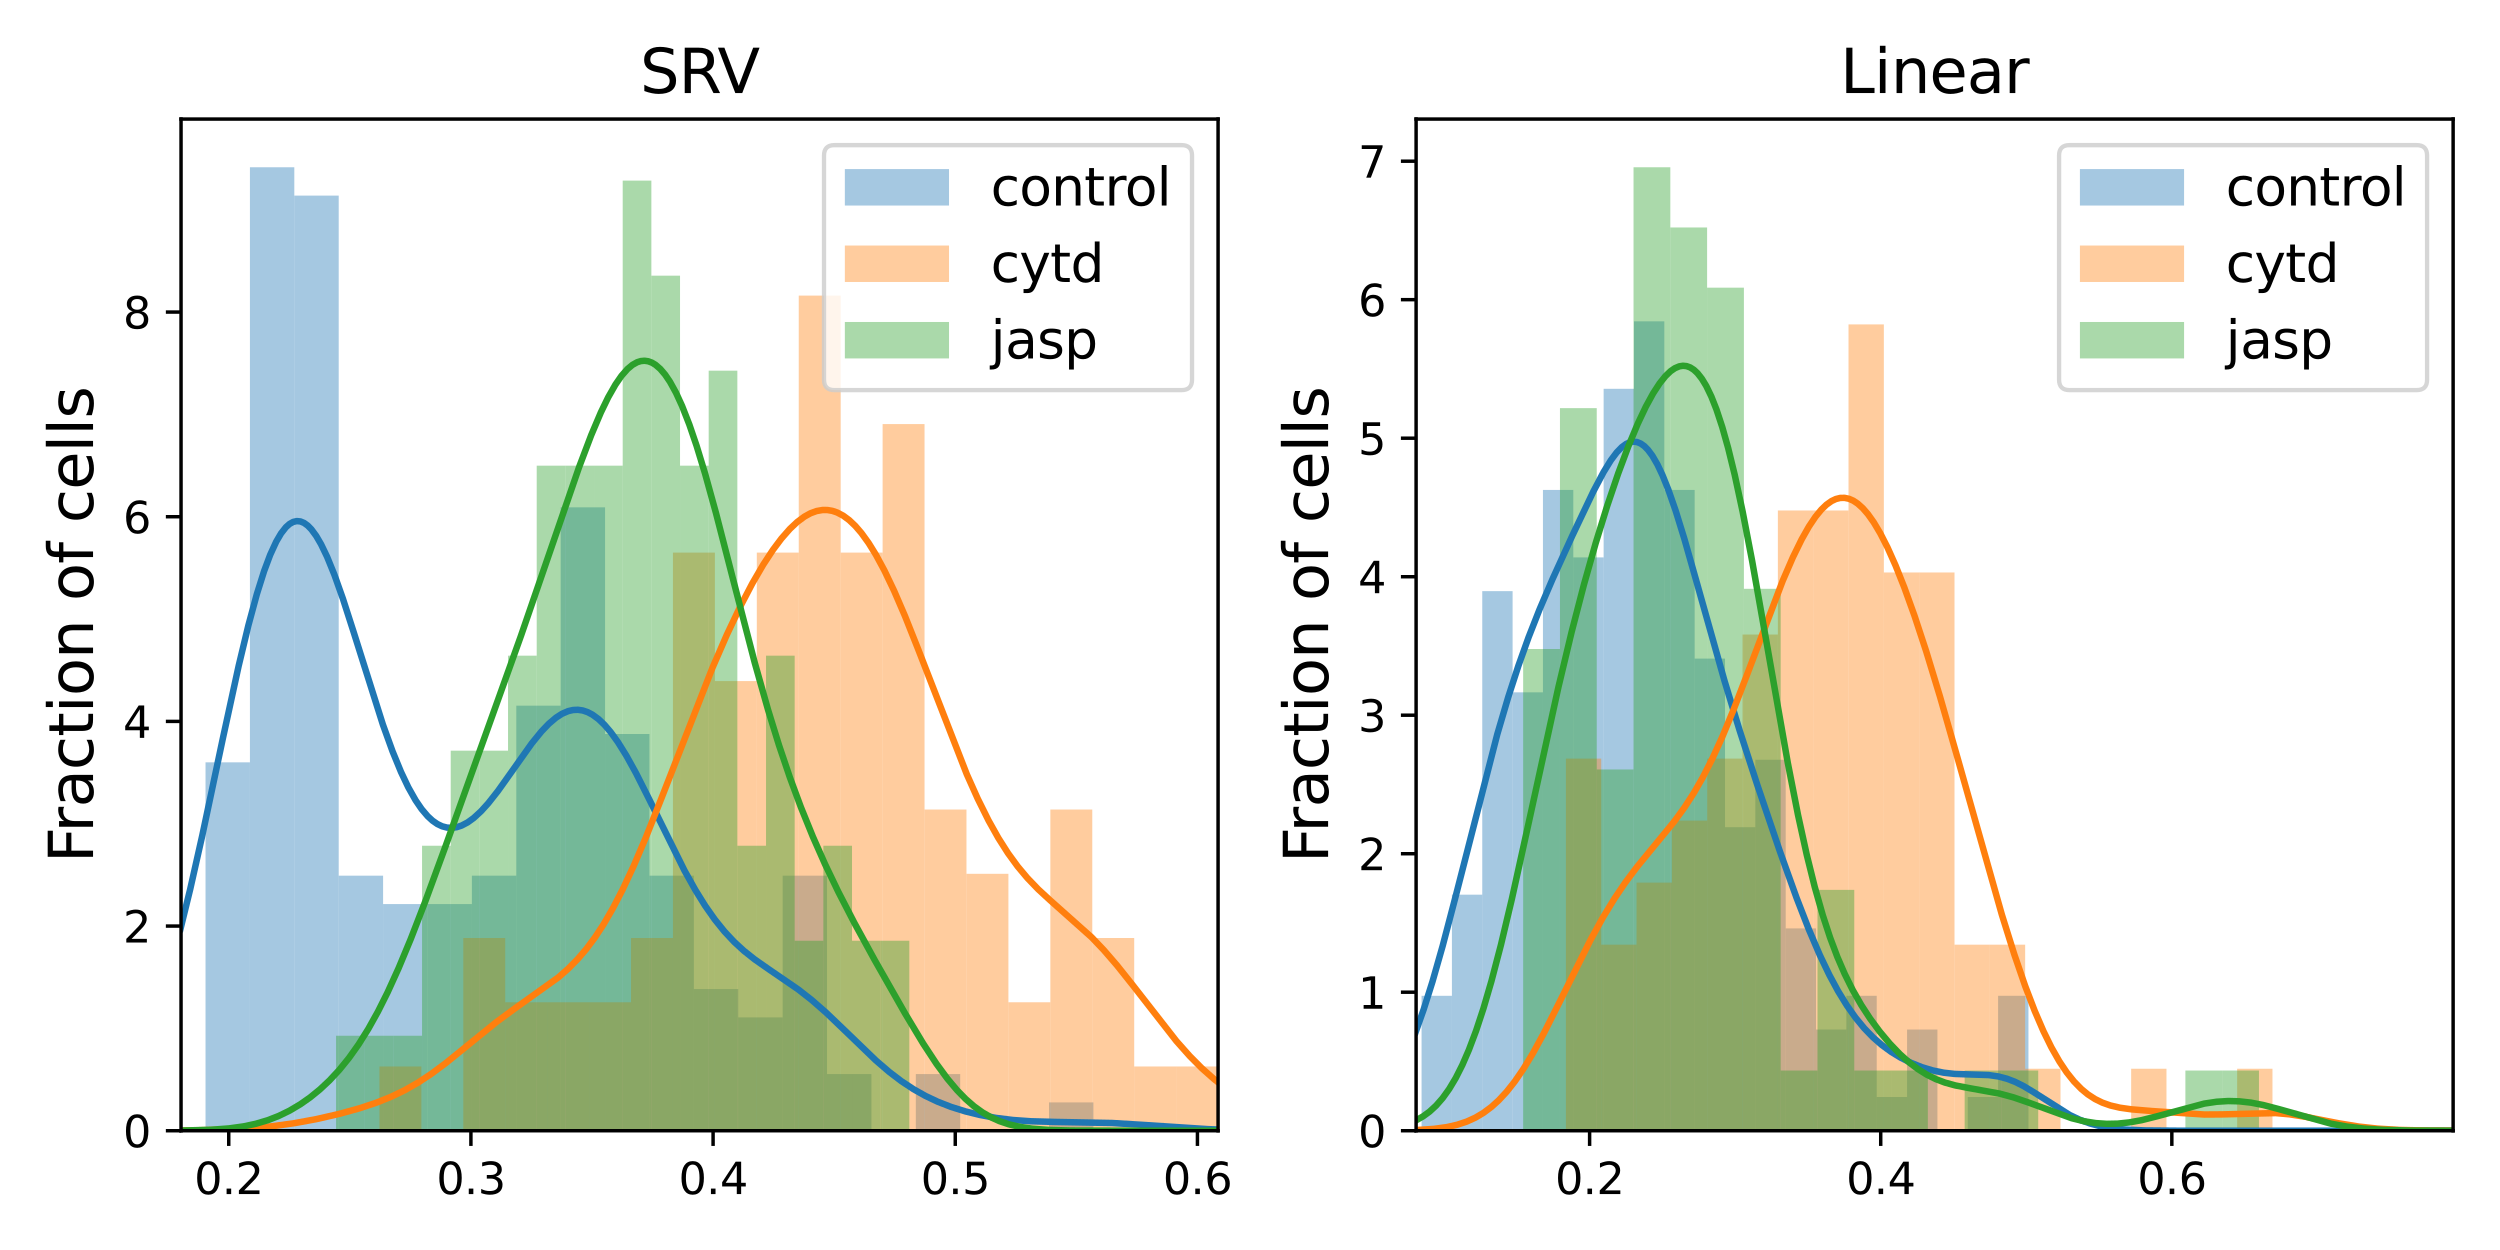 <?xml version="1.0" encoding="utf-8" standalone="no"?>
<!DOCTYPE svg PUBLIC "-//W3C//DTD SVG 1.1//EN"
  "http://www.w3.org/Graphics/SVG/1.1/DTD/svg11.dtd">
<svg xmlns:xlink="http://www.w3.org/1999/xlink" width="576pt" height="288pt" viewBox="0 0 576 288" xmlns="http://www.w3.org/2000/svg" version="1.1">
 <defs>
  <style type="text/css">*{stroke-linejoin: round; stroke-linecap: butt}</style>
 </defs>
 <g id="figure_1">
  <g id="patch_1">
   <path d="M 0 288 
L 576 288 
L 576 0 
L 0 0 
z
" style="fill: #ffffff"/>
  </g>
  <g id="axes_1">
   <g id="patch_2">
    <path d="M 41.712 260.522 
L 280.643 260.522 
L 280.643 27.438 
L 41.712 27.438 
z
" style="fill: #ffffff"/>
   </g>
   <g id="patch_3">
    <path d="M 47.352 260.522 
L 57.581 260.522 
L 57.581 175.645 
L 47.352 175.645 
z
" clip-path="url(#pd67f84f92e)" style="fill: #1f77b4; opacity: 0.4"/>
   </g>
   <g id="patch_4">
    <path d="M 57.581 260.522 
L 67.809 260.522 
L 67.809 38.537 
L 57.581 38.537 
z
" clip-path="url(#pd67f84f92e)" style="fill: #1f77b4; opacity: 0.4"/>
   </g>
   <g id="patch_5">
    <path d="M 67.809 260.522 
L 78.037 260.522 
L 78.037 45.066 
L 67.809 45.066 
z
" clip-path="url(#pd67f84f92e)" style="fill: #1f77b4; opacity: 0.4"/>
   </g>
   <g id="patch_6">
    <path d="M 78.037 260.522 
L 88.266 260.522 
L 88.266 201.761 
L 78.037 201.761 
z
" clip-path="url(#pd67f84f92e)" style="fill: #1f77b4; opacity: 0.4"/>
   </g>
   <g id="patch_7">
    <path d="M 88.266 260.522 
L 98.494 260.522 
L 98.494 208.29 
L 88.266 208.29 
z
" clip-path="url(#pd67f84f92e)" style="fill: #1f77b4; opacity: 0.4"/>
   </g>
   <g id="patch_8">
    <path d="M 98.494 260.522 
L 108.722 260.522 
L 108.722 208.29 
L 98.494 208.29 
z
" clip-path="url(#pd67f84f92e)" style="fill: #1f77b4; opacity: 0.4"/>
   </g>
   <g id="patch_9">
    <path d="M 108.722 260.522 
L 118.951 260.522 
L 118.951 201.761 
L 108.722 201.761 
z
" clip-path="url(#pd67f84f92e)" style="fill: #1f77b4; opacity: 0.4"/>
   </g>
   <g id="patch_10">
    <path d="M 118.951 260.522 
L 129.179 260.522 
L 129.179 162.587 
L 118.951 162.587 
z
" clip-path="url(#pd67f84f92e)" style="fill: #1f77b4; opacity: 0.4"/>
   </g>
   <g id="patch_11">
    <path d="M 129.179 260.522 
L 139.408 260.522 
L 139.408 116.885 
L 129.179 116.885 
z
" clip-path="url(#pd67f84f92e)" style="fill: #1f77b4; opacity: 0.4"/>
   </g>
   <g id="patch_12">
    <path d="M 139.408 260.522 
L 149.636 260.522 
L 149.636 169.116 
L 139.408 169.116 
z
" clip-path="url(#pd67f84f92e)" style="fill: #1f77b4; opacity: 0.4"/>
   </g>
   <g id="patch_13">
    <path d="M 149.636 260.522 
L 159.864 260.522 
L 159.864 201.761 
L 149.636 201.761 
z
" clip-path="url(#pd67f84f92e)" style="fill: #1f77b4; opacity: 0.4"/>
   </g>
   <g id="patch_14">
    <path d="M 159.864 260.522 
L 170.093 260.522 
L 170.093 227.877 
L 159.864 227.877 
z
" clip-path="url(#pd67f84f92e)" style="fill: #1f77b4; opacity: 0.4"/>
   </g>
   <g id="patch_15">
    <path d="M 170.093 260.522 
L 180.321 260.522 
L 180.321 234.406 
L 170.093 234.406 
z
" clip-path="url(#pd67f84f92e)" style="fill: #1f77b4; opacity: 0.4"/>
   </g>
   <g id="patch_16">
    <path d="M 180.321 260.522 
L 190.549 260.522 
L 190.549 201.761 
L 180.321 201.761 
z
" clip-path="url(#pd67f84f92e)" style="fill: #1f77b4; opacity: 0.4"/>
   </g>
   <g id="patch_17">
    <path d="M 190.549 260.522 
L 200.778 260.522 
L 200.778 247.464 
L 190.549 247.464 
z
" clip-path="url(#pd67f84f92e)" style="fill: #1f77b4; opacity: 0.4"/>
   </g>
   <g id="patch_18">
    <path d="M 200.778 260.522 
L 211.006 260.522 
L 211.006 260.522 
L 200.778 260.522 
z
" clip-path="url(#pd67f84f92e)" style="fill: #1f77b4; opacity: 0.4"/>
   </g>
   <g id="patch_19">
    <path d="M 211.006 260.522 
L 221.234 260.522 
L 221.234 247.464 
L 211.006 247.464 
z
" clip-path="url(#pd67f84f92e)" style="fill: #1f77b4; opacity: 0.4"/>
   </g>
   <g id="patch_20">
    <path d="M 221.234 260.522 
L 231.463 260.522 
L 231.463 260.522 
L 221.234 260.522 
z
" clip-path="url(#pd67f84f92e)" style="fill: #1f77b4; opacity: 0.4"/>
   </g>
   <g id="patch_21">
    <path d="M 231.463 260.522 
L 241.691 260.522 
L 241.691 260.522 
L 231.463 260.522 
z
" clip-path="url(#pd67f84f92e)" style="fill: #1f77b4; opacity: 0.4"/>
   </g>
   <g id="patch_22">
    <path d="M 241.691 260.522 
L 251.919 260.522 
L 251.919 253.993 
L 241.691 253.993 
z
" clip-path="url(#pd67f84f92e)" style="fill: #1f77b4; opacity: 0.4"/>
   </g>
   <g id="patch_23">
    <path d="M 87.418 260.522 
L 97.079 260.522 
L 97.079 245.721 
L 87.418 245.721 
z
" clip-path="url(#pd67f84f92e)" style="fill: #ff7f0e; opacity: 0.4"/>
   </g>
   <g id="patch_24">
    <path d="M 97.079 260.522 
L 106.74 260.522 
L 106.74 260.522 
L 97.079 260.522 
z
" clip-path="url(#pd67f84f92e)" style="fill: #ff7f0e; opacity: 0.4"/>
   </g>
   <g id="patch_25">
    <path d="M 106.74 260.522 
L 116.402 260.522 
L 116.402 216.119 
L 106.74 216.119 
z
" clip-path="url(#pd67f84f92e)" style="fill: #ff7f0e; opacity: 0.4"/>
   </g>
   <g id="patch_26">
    <path d="M 116.402 260.522 
L 126.063 260.522 
L 126.063 230.92 
L 116.402 230.92 
z
" clip-path="url(#pd67f84f92e)" style="fill: #ff7f0e; opacity: 0.4"/>
   </g>
   <g id="patch_27">
    <path d="M 126.063 260.522 
L 135.724 260.522 
L 135.724 230.92 
L 126.063 230.92 
z
" clip-path="url(#pd67f84f92e)" style="fill: #ff7f0e; opacity: 0.4"/>
   </g>
   <g id="patch_28">
    <path d="M 135.724 260.522 
L 145.385 260.522 
L 145.385 230.92 
L 135.724 230.92 
z
" clip-path="url(#pd67f84f92e)" style="fill: #ff7f0e; opacity: 0.4"/>
   </g>
   <g id="patch_29">
    <path d="M 145.385 260.522 
L 155.047 260.522 
L 155.047 216.119 
L 145.385 216.119 
z
" clip-path="url(#pd67f84f92e)" style="fill: #ff7f0e; opacity: 0.4"/>
   </g>
   <g id="patch_30">
    <path d="M 155.047 260.522 
L 164.708 260.522 
L 164.708 127.312 
L 155.047 127.312 
z
" clip-path="url(#pd67f84f92e)" style="fill: #ff7f0e; opacity: 0.4"/>
   </g>
   <g id="patch_31">
    <path d="M 164.708 260.522 
L 174.369 260.522 
L 174.369 156.914 
L 164.708 156.914 
z
" clip-path="url(#pd67f84f92e)" style="fill: #ff7f0e; opacity: 0.4"/>
   </g>
   <g id="patch_32">
    <path d="M 174.369 260.522 
L 184.03 260.522 
L 184.03 127.312 
L 174.369 127.312 
z
" clip-path="url(#pd67f84f92e)" style="fill: #ff7f0e; opacity: 0.4"/>
   </g>
   <g id="patch_33">
    <path d="M 184.03 260.522 
L 193.692 260.522 
L 193.692 68.107 
L 184.03 68.107 
z
" clip-path="url(#pd67f84f92e)" style="fill: #ff7f0e; opacity: 0.4"/>
   </g>
   <g id="patch_34">
    <path d="M 193.692 260.522 
L 203.353 260.522 
L 203.353 127.312 
L 193.692 127.312 
z
" clip-path="url(#pd67f84f92e)" style="fill: #ff7f0e; opacity: 0.4"/>
   </g>
   <g id="patch_35">
    <path d="M 203.353 260.522 
L 213.014 260.522 
L 213.014 97.71 
L 203.353 97.71 
z
" clip-path="url(#pd67f84f92e)" style="fill: #ff7f0e; opacity: 0.4"/>
   </g>
   <g id="patch_36">
    <path d="M 213.014 260.522 
L 222.675 260.522 
L 222.675 186.516 
L 213.014 186.516 
z
" clip-path="url(#pd67f84f92e)" style="fill: #ff7f0e; opacity: 0.4"/>
   </g>
   <g id="patch_37">
    <path d="M 222.675 260.522 
L 232.337 260.522 
L 232.337 201.317 
L 222.675 201.317 
z
" clip-path="url(#pd67f84f92e)" style="fill: #ff7f0e; opacity: 0.4"/>
   </g>
   <g id="patch_38">
    <path d="M 232.337 260.522 
L 241.998 260.522 
L 241.998 230.92 
L 232.337 230.92 
z
" clip-path="url(#pd67f84f92e)" style="fill: #ff7f0e; opacity: 0.4"/>
   </g>
   <g id="patch_39">
    <path d="M 241.998 260.522 
L 251.659 260.522 
L 251.659 186.516 
L 241.998 186.516 
z
" clip-path="url(#pd67f84f92e)" style="fill: #ff7f0e; opacity: 0.4"/>
   </g>
   <g id="patch_40">
    <path d="M 251.659 260.522 
L 261.32 260.522 
L 261.32 216.119 
L 251.659 216.119 
z
" clip-path="url(#pd67f84f92e)" style="fill: #ff7f0e; opacity: 0.4"/>
   </g>
   <g id="patch_41">
    <path d="M 261.32 260.522 
L 270.982 260.522 
L 270.982 245.721 
L 261.32 245.721 
z
" clip-path="url(#pd67f84f92e)" style="fill: #ff7f0e; opacity: 0.4"/>
   </g>
   <g id="patch_42">
    <path d="M 270.982 260.522 
L 280.643 260.522 
L 280.643 245.721 
L 270.982 245.721 
z
" clip-path="url(#pd67f84f92e)" style="fill: #ff7f0e; opacity: 0.4"/>
   </g>
   <g id="patch_43">
    <path d="M 77.427 260.522 
L 84.032 260.522 
L 84.032 238.631 
L 77.427 238.631 
z
" clip-path="url(#pd67f84f92e)" style="fill: #2ca02c; opacity: 0.4"/>
   </g>
   <g id="patch_44">
    <path d="M 84.032 260.522 
L 90.636 260.522 
L 90.636 238.631 
L 84.032 238.631 
z
" clip-path="url(#pd67f84f92e)" style="fill: #2ca02c; opacity: 0.4"/>
   </g>
   <g id="patch_45">
    <path d="M 90.636 260.522 
L 97.24 260.522 
L 97.24 238.631 
L 90.636 238.631 
z
" clip-path="url(#pd67f84f92e)" style="fill: #2ca02c; opacity: 0.4"/>
   </g>
   <g id="patch_46">
    <path d="M 97.24 260.522 
L 103.844 260.522 
L 103.844 194.851 
L 97.24 194.851 
z
" clip-path="url(#pd67f84f92e)" style="fill: #2ca02c; opacity: 0.4"/>
   </g>
   <g id="patch_47">
    <path d="M 103.844 260.522 
L 110.448 260.522 
L 110.448 172.96 
L 103.844 172.96 
z
" clip-path="url(#pd67f84f92e)" style="fill: #2ca02c; opacity: 0.4"/>
   </g>
   <g id="patch_48">
    <path d="M 110.448 260.522 
L 117.053 260.522 
L 117.053 172.96 
L 110.448 172.96 
z
" clip-path="url(#pd67f84f92e)" style="fill: #2ca02c; opacity: 0.4"/>
   </g>
   <g id="patch_49">
    <path d="M 117.053 260.522 
L 123.657 260.522 
L 123.657 151.07 
L 117.053 151.07 
z
" clip-path="url(#pd67f84f92e)" style="fill: #2ca02c; opacity: 0.4"/>
   </g>
   <g id="patch_50">
    <path d="M 123.657 260.522 
L 130.261 260.522 
L 130.261 107.289 
L 123.657 107.289 
z
" clip-path="url(#pd67f84f92e)" style="fill: #2ca02c; opacity: 0.4"/>
   </g>
   <g id="patch_51">
    <path d="M 130.261 260.522 
L 136.865 260.522 
L 136.865 107.289 
L 130.261 107.289 
z
" clip-path="url(#pd67f84f92e)" style="fill: #2ca02c; opacity: 0.4"/>
   </g>
   <g id="patch_52">
    <path d="M 136.865 260.522 
L 143.469 260.522 
L 143.469 107.289 
L 136.865 107.289 
z
" clip-path="url(#pd67f84f92e)" style="fill: #2ca02c; opacity: 0.4"/>
   </g>
   <g id="patch_53">
    <path d="M 143.469 260.522 
L 150.074 260.522 
L 150.074 41.618 
L 143.469 41.618 
z
" clip-path="url(#pd67f84f92e)" style="fill: #2ca02c; opacity: 0.4"/>
   </g>
   <g id="patch_54">
    <path d="M 150.074 260.522 
L 156.678 260.522 
L 156.678 63.508 
L 150.074 63.508 
z
" clip-path="url(#pd67f84f92e)" style="fill: #2ca02c; opacity: 0.4"/>
   </g>
   <g id="patch_55">
    <path d="M 156.678 260.522 
L 163.282 260.522 
L 163.282 107.289 
L 156.678 107.289 
z
" clip-path="url(#pd67f84f92e)" style="fill: #2ca02c; opacity: 0.4"/>
   </g>
   <g id="patch_56">
    <path d="M 163.282 260.522 
L 169.886 260.522 
L 169.886 85.398 
L 163.282 85.398 
z
" clip-path="url(#pd67f84f92e)" style="fill: #2ca02c; opacity: 0.4"/>
   </g>
   <g id="patch_57">
    <path d="M 169.886 260.522 
L 176.49 260.522 
L 176.49 194.851 
L 169.886 194.851 
z
" clip-path="url(#pd67f84f92e)" style="fill: #2ca02c; opacity: 0.4"/>
   </g>
   <g id="patch_58">
    <path d="M 176.49 260.522 
L 183.094 260.522 
L 183.094 151.07 
L 176.49 151.07 
z
" clip-path="url(#pd67f84f92e)" style="fill: #2ca02c; opacity: 0.4"/>
   </g>
   <g id="patch_59">
    <path d="M 183.094 260.522 
L 189.699 260.522 
L 189.699 216.741 
L 183.094 216.741 
z
" clip-path="url(#pd67f84f92e)" style="fill: #2ca02c; opacity: 0.4"/>
   </g>
   <g id="patch_60">
    <path d="M 189.699 260.522 
L 196.303 260.522 
L 196.303 194.851 
L 189.699 194.851 
z
" clip-path="url(#pd67f84f92e)" style="fill: #2ca02c; opacity: 0.4"/>
   </g>
   <g id="patch_61">
    <path d="M 196.303 260.522 
L 202.907 260.522 
L 202.907 216.741 
L 196.303 216.741 
z
" clip-path="url(#pd67f84f92e)" style="fill: #2ca02c; opacity: 0.4"/>
   </g>
   <g id="patch_62">
    <path d="M 202.907 260.522 
L 209.511 260.522 
L 209.511 216.741 
L 202.907 216.741 
z
" clip-path="url(#pd67f84f92e)" style="fill: #2ca02c; opacity: 0.4"/>
   </g>
   <g id="matplotlib.axis_1">
    <g id="xtick_1">
     <g id="line2d_1">
      <defs>
       <path id="m93062132ee" d="M 0 0 
L 0 3.5 
" style="stroke: #000000; stroke-width: 0.8"/>
      </defs>
      <g>
       <use xlink:href="#m93062132ee" x="52.702" y="260.522" style="stroke: #000000; stroke-width: 0.8"/>
      </g>
     </g>
     <g id="text_1">
      <!-- 0.2 -->
      <g transform="translate(44.75 275.12) scale(0.1 -0.1)">
       <defs>
        <path id="DejaVuSans-30" d="M 2034 4250 
Q 1547 4250 1301 3770 
Q 1056 3291 1056 2328 
Q 1056 1369 1301 889 
Q 1547 409 2034 409 
Q 2525 409 2770 889 
Q 3016 1369 3016 2328 
Q 3016 3291 2770 3770 
Q 2525 4250 2034 4250 
z
M 2034 4750 
Q 2819 4750 3233 4129 
Q 3647 3509 3647 2328 
Q 3647 1150 3233 529 
Q 2819 -91 2034 -91 
Q 1250 -91 836 529 
Q 422 1150 422 2328 
Q 422 3509 836 4129 
Q 1250 4750 2034 4750 
z
" transform="scale(0.016)"/>
        <path id="DejaVuSans-2e" d="M 684 794 
L 1344 794 
L 1344 0 
L 684 0 
L 684 794 
z
" transform="scale(0.016)"/>
        <path id="DejaVuSans-32" d="M 1228 531 
L 3431 531 
L 3431 0 
L 469 0 
L 469 531 
Q 828 903 1448 1529 
Q 2069 2156 2228 2338 
Q 2531 2678 2651 2914 
Q 2772 3150 2772 3378 
Q 2772 3750 2511 3984 
Q 2250 4219 1831 4219 
Q 1534 4219 1204 4116 
Q 875 4013 500 3803 
L 500 4441 
Q 881 4594 1212 4672 
Q 1544 4750 1819 4750 
Q 2544 4750 2975 4387 
Q 3406 4025 3406 3419 
Q 3406 3131 3298 2873 
Q 3191 2616 2906 2266 
Q 2828 2175 2409 1742 
Q 1991 1309 1228 531 
z
" transform="scale(0.016)"/>
       </defs>
       <use xlink:href="#DejaVuSans-30"/>
       <use xlink:href="#DejaVuSans-2e" x="63.623"/>
       <use xlink:href="#DejaVuSans-32" x="95.41"/>
      </g>
     </g>
    </g>
    <g id="xtick_2">
     <g id="line2d_2">
      <g>
       <use xlink:href="#m93062132ee" x="108.499" y="260.522" style="stroke: #000000; stroke-width: 0.8"/>
      </g>
     </g>
     <g id="text_2">
      <!-- 0.3 -->
      <g transform="translate(100.547 275.12) scale(0.1 -0.1)">
       <defs>
        <path id="DejaVuSans-33" d="M 2597 2516 
Q 3050 2419 3304 2112 
Q 3559 1806 3559 1356 
Q 3559 666 3084 287 
Q 2609 -91 1734 -91 
Q 1441 -91 1130 -33 
Q 819 25 488 141 
L 488 750 
Q 750 597 1062 519 
Q 1375 441 1716 441 
Q 2309 441 2620 675 
Q 2931 909 2931 1356 
Q 2931 1769 2642 2001 
Q 2353 2234 1838 2234 
L 1294 2234 
L 1294 2753 
L 1863 2753 
Q 2328 2753 2575 2939 
Q 2822 3125 2822 3475 
Q 2822 3834 2567 4026 
Q 2313 4219 1838 4219 
Q 1578 4219 1281 4162 
Q 984 4106 628 3988 
L 628 4550 
Q 988 4650 1302 4700 
Q 1616 4750 1894 4750 
Q 2613 4750 3031 4423 
Q 3450 4097 3450 3541 
Q 3450 3153 3228 2886 
Q 3006 2619 2597 2516 
z
" transform="scale(0.016)"/>
       </defs>
       <use xlink:href="#DejaVuSans-30"/>
       <use xlink:href="#DejaVuSans-2e" x="63.623"/>
       <use xlink:href="#DejaVuSans-33" x="95.41"/>
      </g>
     </g>
    </g>
    <g id="xtick_3">
     <g id="line2d_3">
      <g>
       <use xlink:href="#m93062132ee" x="164.295" y="260.522" style="stroke: #000000; stroke-width: 0.8"/>
      </g>
     </g>
     <g id="text_3">
      <!-- 0.4 -->
      <g transform="translate(156.344 275.12) scale(0.1 -0.1)">
       <defs>
        <path id="DejaVuSans-34" d="M 2419 4116 
L 825 1625 
L 2419 1625 
L 2419 4116 
z
M 2253 4666 
L 3047 4666 
L 3047 1625 
L 3713 1625 
L 3713 1100 
L 3047 1100 
L 3047 0 
L 2419 0 
L 2419 1100 
L 313 1100 
L 313 1709 
L 2253 4666 
z
" transform="scale(0.016)"/>
       </defs>
       <use xlink:href="#DejaVuSans-30"/>
       <use xlink:href="#DejaVuSans-2e" x="63.623"/>
       <use xlink:href="#DejaVuSans-34" x="95.41"/>
      </g>
     </g>
    </g>
    <g id="xtick_4">
     <g id="line2d_4">
      <g>
       <use xlink:href="#m93062132ee" x="220.092" y="260.522" style="stroke: #000000; stroke-width: 0.8"/>
      </g>
     </g>
     <g id="text_4">
      <!-- 0.5 -->
      <g transform="translate(212.141 275.12) scale(0.1 -0.1)">
       <defs>
        <path id="DejaVuSans-35" d="M 691 4666 
L 3169 4666 
L 3169 4134 
L 1269 4134 
L 1269 2991 
Q 1406 3038 1543 3061 
Q 1681 3084 1819 3084 
Q 2600 3084 3056 2656 
Q 3513 2228 3513 1497 
Q 3513 744 3044 326 
Q 2575 -91 1722 -91 
Q 1428 -91 1123 -41 
Q 819 9 494 109 
L 494 744 
Q 775 591 1075 516 
Q 1375 441 1709 441 
Q 2250 441 2565 725 
Q 2881 1009 2881 1497 
Q 2881 1984 2565 2268 
Q 2250 2553 1709 2553 
Q 1456 2553 1204 2497 
Q 953 2441 691 2322 
L 691 4666 
z
" transform="scale(0.016)"/>
       </defs>
       <use xlink:href="#DejaVuSans-30"/>
       <use xlink:href="#DejaVuSans-2e" x="63.623"/>
       <use xlink:href="#DejaVuSans-35" x="95.41"/>
      </g>
     </g>
    </g>
    <g id="xtick_5">
     <g id="line2d_5">
      <g>
       <use xlink:href="#m93062132ee" x="275.889" y="260.522" style="stroke: #000000; stroke-width: 0.8"/>
      </g>
     </g>
     <g id="text_5">
      <!-- 0.6 -->
      <g transform="translate(267.937 275.12) scale(0.1 -0.1)">
       <defs>
        <path id="DejaVuSans-36" d="M 2113 2584 
Q 1688 2584 1439 2293 
Q 1191 2003 1191 1497 
Q 1191 994 1439 701 
Q 1688 409 2113 409 
Q 2538 409 2786 701 
Q 3034 994 3034 1497 
Q 3034 2003 2786 2293 
Q 2538 2584 2113 2584 
z
M 3366 4563 
L 3366 3988 
Q 3128 4100 2886 4159 
Q 2644 4219 2406 4219 
Q 1781 4219 1451 3797 
Q 1122 3375 1075 2522 
Q 1259 2794 1537 2939 
Q 1816 3084 2150 3084 
Q 2853 3084 3261 2657 
Q 3669 2231 3669 1497 
Q 3669 778 3244 343 
Q 2819 -91 2113 -91 
Q 1303 -91 875 529 
Q 447 1150 447 2328 
Q 447 3434 972 4092 
Q 1497 4750 2381 4750 
Q 2619 4750 2861 4703 
Q 3103 4656 3366 4563 
z
" transform="scale(0.016)"/>
       </defs>
       <use xlink:href="#DejaVuSans-30"/>
       <use xlink:href="#DejaVuSans-2e" x="63.623"/>
       <use xlink:href="#DejaVuSans-36" x="95.41"/>
      </g>
     </g>
    </g>
   </g>
   <g id="matplotlib.axis_2">
    <g id="ytick_1">
     <g id="line2d_6">
      <defs>
       <path id="maa6e73d9d4" d="M 0 0 
L -3.5 0 
" style="stroke: #000000; stroke-width: 0.8"/>
      </defs>
      <g>
       <use xlink:href="#maa6e73d9d4" x="41.712" y="260.522" style="stroke: #000000; stroke-width: 0.8"/>
      </g>
     </g>
     <g id="text_6">
      <!-- 0 -->
      <g transform="translate(28.349 264.321) scale(0.1 -0.1)">
       <use xlink:href="#DejaVuSans-30"/>
      </g>
     </g>
    </g>
    <g id="ytick_2">
     <g id="line2d_7">
      <g>
       <use xlink:href="#maa6e73d9d4" x="41.712" y="213.366" style="stroke: #000000; stroke-width: 0.8"/>
      </g>
     </g>
     <g id="text_7">
      <!-- 2 -->
      <g transform="translate(28.349 217.165) scale(0.1 -0.1)">
       <use xlink:href="#DejaVuSans-32"/>
      </g>
     </g>
    </g>
    <g id="ytick_3">
     <g id="line2d_8">
      <g>
       <use xlink:href="#maa6e73d9d4" x="41.712" y="166.21" style="stroke: #000000; stroke-width: 0.8"/>
      </g>
     </g>
     <g id="text_8">
      <!-- 4 -->
      <g transform="translate(28.349 170.009) scale(0.1 -0.1)">
       <use xlink:href="#DejaVuSans-34"/>
      </g>
     </g>
    </g>
    <g id="ytick_4">
     <g id="line2d_9">
      <g>
       <use xlink:href="#maa6e73d9d4" x="41.712" y="119.054" style="stroke: #000000; stroke-width: 0.8"/>
      </g>
     </g>
     <g id="text_9">
      <!-- 6 -->
      <g transform="translate(28.349 122.853) scale(0.1 -0.1)">
       <use xlink:href="#DejaVuSans-36"/>
      </g>
     </g>
    </g>
    <g id="ytick_5">
     <g id="line2d_10">
      <g>
       <use xlink:href="#maa6e73d9d4" x="41.712" y="71.898" style="stroke: #000000; stroke-width: 0.8"/>
      </g>
     </g>
     <g id="text_10">
      <!-- 8 -->
      <g transform="translate(28.349 75.697) scale(0.1 -0.1)">
       <defs>
        <path id="DejaVuSans-38" d="M 2034 2216 
Q 1584 2216 1326 1975 
Q 1069 1734 1069 1313 
Q 1069 891 1326 650 
Q 1584 409 2034 409 
Q 2484 409 2743 651 
Q 3003 894 3003 1313 
Q 3003 1734 2745 1975 
Q 2488 2216 2034 2216 
z
M 1403 2484 
Q 997 2584 770 2862 
Q 544 3141 544 3541 
Q 544 4100 942 4425 
Q 1341 4750 2034 4750 
Q 2731 4750 3128 4425 
Q 3525 4100 3525 3541 
Q 3525 3141 3298 2862 
Q 3072 2584 2669 2484 
Q 3125 2378 3379 2068 
Q 3634 1759 3634 1313 
Q 3634 634 3220 271 
Q 2806 -91 2034 -91 
Q 1263 -91 848 271 
Q 434 634 434 1313 
Q 434 1759 690 2068 
Q 947 2378 1403 2484 
z
M 1172 3481 
Q 1172 3119 1398 2916 
Q 1625 2713 2034 2713 
Q 2441 2713 2670 2916 
Q 2900 3119 2900 3481 
Q 2900 3844 2670 4047 
Q 2441 4250 2034 4250 
Q 1625 4250 1398 4047 
Q 1172 3844 1172 3481 
z
" transform="scale(0.016)"/>
       </defs>
       <use xlink:href="#DejaVuSans-38"/>
      </g>
     </g>
    </g>
    <g id="text_11">
     <!-- Fraction of cells -->
     <g transform="translate(21.438 198.812) rotate(-90) scale(0.14 -0.14)">
      <defs>
       <path id="DejaVuSans-46" d="M 628 4666 
L 3309 4666 
L 3309 4134 
L 1259 4134 
L 1259 2759 
L 3109 2759 
L 3109 2228 
L 1259 2228 
L 1259 0 
L 628 0 
L 628 4666 
z
" transform="scale(0.016)"/>
       <path id="DejaVuSans-72" d="M 2631 2963 
Q 2534 3019 2420 3045 
Q 2306 3072 2169 3072 
Q 1681 3072 1420 2755 
Q 1159 2438 1159 1844 
L 1159 0 
L 581 0 
L 581 3500 
L 1159 3500 
L 1159 2956 
Q 1341 3275 1631 3429 
Q 1922 3584 2338 3584 
Q 2397 3584 2469 3576 
Q 2541 3569 2628 3553 
L 2631 2963 
z
" transform="scale(0.016)"/>
       <path id="DejaVuSans-61" d="M 2194 1759 
Q 1497 1759 1228 1600 
Q 959 1441 959 1056 
Q 959 750 1161 570 
Q 1363 391 1709 391 
Q 2188 391 2477 730 
Q 2766 1069 2766 1631 
L 2766 1759 
L 2194 1759 
z
M 3341 1997 
L 3341 0 
L 2766 0 
L 2766 531 
Q 2569 213 2275 61 
Q 1981 -91 1556 -91 
Q 1019 -91 701 211 
Q 384 513 384 1019 
Q 384 1609 779 1909 
Q 1175 2209 1959 2209 
L 2766 2209 
L 2766 2266 
Q 2766 2663 2505 2880 
Q 2244 3097 1772 3097 
Q 1472 3097 1187 3025 
Q 903 2953 641 2809 
L 641 3341 
Q 956 3463 1253 3523 
Q 1550 3584 1831 3584 
Q 2591 3584 2966 3190 
Q 3341 2797 3341 1997 
z
" transform="scale(0.016)"/>
       <path id="DejaVuSans-63" d="M 3122 3366 
L 3122 2828 
Q 2878 2963 2633 3030 
Q 2388 3097 2138 3097 
Q 1578 3097 1268 2742 
Q 959 2388 959 1747 
Q 959 1106 1268 751 
Q 1578 397 2138 397 
Q 2388 397 2633 464 
Q 2878 531 3122 666 
L 3122 134 
Q 2881 22 2623 -34 
Q 2366 -91 2075 -91 
Q 1284 -91 818 406 
Q 353 903 353 1747 
Q 353 2603 823 3093 
Q 1294 3584 2113 3584 
Q 2378 3584 2631 3529 
Q 2884 3475 3122 3366 
z
" transform="scale(0.016)"/>
       <path id="DejaVuSans-74" d="M 1172 4494 
L 1172 3500 
L 2356 3500 
L 2356 3053 
L 1172 3053 
L 1172 1153 
Q 1172 725 1289 603 
Q 1406 481 1766 481 
L 2356 481 
L 2356 0 
L 1766 0 
Q 1100 0 847 248 
Q 594 497 594 1153 
L 594 3053 
L 172 3053 
L 172 3500 
L 594 3500 
L 594 4494 
L 1172 4494 
z
" transform="scale(0.016)"/>
       <path id="DejaVuSans-69" d="M 603 3500 
L 1178 3500 
L 1178 0 
L 603 0 
L 603 3500 
z
M 603 4863 
L 1178 4863 
L 1178 4134 
L 603 4134 
L 603 4863 
z
" transform="scale(0.016)"/>
       <path id="DejaVuSans-6f" d="M 1959 3097 
Q 1497 3097 1228 2736 
Q 959 2375 959 1747 
Q 959 1119 1226 758 
Q 1494 397 1959 397 
Q 2419 397 2687 759 
Q 2956 1122 2956 1747 
Q 2956 2369 2687 2733 
Q 2419 3097 1959 3097 
z
M 1959 3584 
Q 2709 3584 3137 3096 
Q 3566 2609 3566 1747 
Q 3566 888 3137 398 
Q 2709 -91 1959 -91 
Q 1206 -91 779 398 
Q 353 888 353 1747 
Q 353 2609 779 3096 
Q 1206 3584 1959 3584 
z
" transform="scale(0.016)"/>
       <path id="DejaVuSans-6e" d="M 3513 2113 
L 3513 0 
L 2938 0 
L 2938 2094 
Q 2938 2591 2744 2837 
Q 2550 3084 2163 3084 
Q 1697 3084 1428 2787 
Q 1159 2491 1159 1978 
L 1159 0 
L 581 0 
L 581 3500 
L 1159 3500 
L 1159 2956 
Q 1366 3272 1645 3428 
Q 1925 3584 2291 3584 
Q 2894 3584 3203 3211 
Q 3513 2838 3513 2113 
z
" transform="scale(0.016)"/>
       <path id="DejaVuSans-20" transform="scale(0.016)"/>
       <path id="DejaVuSans-66" d="M 2375 4863 
L 2375 4384 
L 1825 4384 
Q 1516 4384 1395 4259 
Q 1275 4134 1275 3809 
L 1275 3500 
L 2222 3500 
L 2222 3053 
L 1275 3053 
L 1275 0 
L 697 0 
L 697 3053 
L 147 3053 
L 147 3500 
L 697 3500 
L 697 3744 
Q 697 4328 969 4595 
Q 1241 4863 1831 4863 
L 2375 4863 
z
" transform="scale(0.016)"/>
       <path id="DejaVuSans-65" d="M 3597 1894 
L 3597 1613 
L 953 1613 
Q 991 1019 1311 708 
Q 1631 397 2203 397 
Q 2534 397 2845 478 
Q 3156 559 3463 722 
L 3463 178 
Q 3153 47 2828 -22 
Q 2503 -91 2169 -91 
Q 1331 -91 842 396 
Q 353 884 353 1716 
Q 353 2575 817 3079 
Q 1281 3584 2069 3584 
Q 2775 3584 3186 3129 
Q 3597 2675 3597 1894 
z
M 3022 2063 
Q 3016 2534 2758 2815 
Q 2500 3097 2075 3097 
Q 1594 3097 1305 2825 
Q 1016 2553 972 2059 
L 3022 2063 
z
" transform="scale(0.016)"/>
       <path id="DejaVuSans-6c" d="M 603 4863 
L 1178 4863 
L 1178 0 
L 603 0 
L 603 4863 
z
" transform="scale(0.016)"/>
       <path id="DejaVuSans-73" d="M 2834 3397 
L 2834 2853 
Q 2591 2978 2328 3040 
Q 2066 3103 1784 3103 
Q 1356 3103 1142 2972 
Q 928 2841 928 2578 
Q 928 2378 1081 2264 
Q 1234 2150 1697 2047 
L 1894 2003 
Q 2506 1872 2764 1633 
Q 3022 1394 3022 966 
Q 3022 478 2636 193 
Q 2250 -91 1575 -91 
Q 1294 -91 989 -36 
Q 684 19 347 128 
L 347 722 
Q 666 556 975 473 
Q 1284 391 1588 391 
Q 1994 391 2212 530 
Q 2431 669 2431 922 
Q 2431 1156 2273 1281 
Q 2116 1406 1581 1522 
L 1381 1569 
Q 847 1681 609 1914 
Q 372 2147 372 2553 
Q 372 3047 722 3315 
Q 1072 3584 1716 3584 
Q 2034 3584 2315 3537 
Q 2597 3491 2834 3397 
z
" transform="scale(0.016)"/>
      </defs>
      <use xlink:href="#DejaVuSans-46"/>
      <use xlink:href="#DejaVuSans-72" x="50.27"/>
      <use xlink:href="#DejaVuSans-61" x="91.383"/>
      <use xlink:href="#DejaVuSans-63" x="152.662"/>
      <use xlink:href="#DejaVuSans-74" x="207.643"/>
      <use xlink:href="#DejaVuSans-69" x="246.852"/>
      <use xlink:href="#DejaVuSans-6f" x="274.635"/>
      <use xlink:href="#DejaVuSans-6e" x="335.816"/>
      <use xlink:href="#DejaVuSans-20" x="399.195"/>
      <use xlink:href="#DejaVuSans-6f" x="430.982"/>
      <use xlink:href="#DejaVuSans-66" x="492.164"/>
      <use xlink:href="#DejaVuSans-20" x="527.369"/>
      <use xlink:href="#DejaVuSans-63" x="559.156"/>
      <use xlink:href="#DejaVuSans-65" x="614.137"/>
      <use xlink:href="#DejaVuSans-6c" x="675.66"/>
      <use xlink:href="#DejaVuSans-6c" x="703.443"/>
      <use xlink:href="#DejaVuSans-73" x="731.227"/>
     </g>
    </g>
   </g>
   <g id="line2d_11">
    <path d="M 41.593 213.985 
L 43.826 204.85 
L 46.617 192.443 
L 51.362 170.052 
L 54.991 153.404 
L 57.224 144.101 
L 59.177 136.89 
L 60.852 131.572 
L 62.248 127.838 
L 63.643 124.796 
L 64.76 122.888 
L 65.876 121.464 
L 66.714 120.719 
L 67.551 120.251 
L 68.389 120.059 
L 69.226 120.14 
L 70.063 120.489 
L 70.901 121.098 
L 71.738 121.959 
L 72.855 123.478 
L 73.971 125.395 
L 75.367 128.295 
L 77.041 132.414 
L 78.995 137.916 
L 81.507 145.718 
L 88.206 166.921 
L 90.439 173.106 
L 92.393 177.867 
L 94.068 181.393 
L 95.743 184.367 
L 97.138 186.41 
L 98.534 188.053 
L 99.65 189.081 
L 100.767 189.856 
L 101.883 190.387 
L 103 190.678 
L 104.116 190.739 
L 105.233 190.581 
L 106.349 190.214 
L 107.745 189.481 
L 109.141 188.469 
L 110.815 186.927 
L 112.49 185.08 
L 114.723 182.249 
L 117.793 177.935 
L 122.538 171.252 
L 124.771 168.507 
L 126.446 166.755 
L 128.121 165.335 
L 129.517 164.442 
L 130.912 163.842 
L 132.029 163.585 
L 133.145 163.534 
L 134.262 163.694 
L 135.378 164.067 
L 136.495 164.652 
L 137.89 165.676 
L 139.286 167.014 
L 140.682 168.647 
L 142.356 170.965 
L 144.31 174.1 
L 146.543 178.14 
L 149.613 184.23 
L 157.708 200.584 
L 160.22 205.075 
L 162.453 208.669 
L 164.686 211.852 
L 166.919 214.624 
L 169.152 217.011 
L 171.385 219.063 
L 173.897 221.058 
L 177.247 223.398 
L 183.946 227.991 
L 187.016 230.4 
L 190.365 233.332 
L 194.552 237.339 
L 201.81 244.33 
L 204.88 246.968 
L 207.671 249.096 
L 210.462 250.943 
L 213.254 252.514 
L 216.045 253.833 
L 219.115 255.029 
L 222.465 256.076 
L 225.814 256.895 
L 229.443 257.559 
L 233.35 258.045 
L 237.537 258.343 
L 243.12 258.493 
L 256.239 258.743 
L 263.496 259.185 
L 278.289 260.15 
L 280.801 260.25 
L 280.801 260.25 
" clip-path="url(#pd67f84f92e)" style="fill: none; stroke: #1f77b4; stroke-width: 1.5; stroke-linecap: square"/>
   </g>
   <g id="line2d_12">
    <path d="M 41.593 260.482 
L 51.362 260.296 
L 57.503 259.973 
L 62.806 259.476 
L 67.83 258.778 
L 72.855 257.852 
L 78.158 256.64 
L 82.903 255.328 
L 86.811 254.022 
L 90.16 252.671 
L 93.231 251.19 
L 96.301 249.442 
L 99.371 247.418 
L 102.721 244.929 
L 107.466 241.08 
L 114.444 235.425 
L 118.631 232.345 
L 128.679 225.158 
L 130.912 223.191 
L 133.145 220.923 
L 135.099 218.633 
L 137.053 216.019 
L 139.007 213.053 
L 141.24 209.217 
L 143.473 204.91 
L 145.985 199.54 
L 148.776 193.015 
L 152.405 183.899 
L 164.128 153.913 
L 167.477 146.222 
L 170.548 139.751 
L 173.339 134.411 
L 175.851 130.095 
L 178.084 126.692 
L 180.038 124.084 
L 181.992 121.857 
L 183.667 120.278 
L 185.341 119.03 
L 186.737 118.258 
L 188.132 117.746 
L 189.528 117.503 
L 190.645 117.51 
L 191.761 117.7 
L 192.878 118.077 
L 194.273 118.813 
L 195.669 119.847 
L 197.064 121.176 
L 198.46 122.796 
L 200.135 125.115 
L 201.81 127.823 
L 203.763 131.44 
L 205.996 136.113 
L 208.509 141.944 
L 211.579 149.669 
L 222.744 178.382 
L 225.256 183.996 
L 227.768 189.053 
L 230.001 193.044 
L 232.234 196.558 
L 234.467 199.622 
L 236.7 202.287 
L 239.212 204.9 
L 242.003 207.471 
L 251.494 215.934 
L 254.285 218.862 
L 257.355 222.415 
L 260.984 226.976 
L 271.032 239.849 
L 274.103 243.306 
L 276.894 246.116 
L 279.685 248.59 
L 280.801 249.486 
L 280.801 249.486 
" clip-path="url(#pd67f84f92e)" style="fill: none; stroke: #ff7f0e; stroke-width: 1.5; stroke-linecap: square"/>
   </g>
   <g id="line2d_13">
    <path d="M 41.593 260.484 
L 48.571 260.3 
L 52.758 259.985 
L 56.107 259.52 
L 58.898 258.927 
L 61.69 258.099 
L 64.202 257.121 
L 66.714 255.897 
L 69.226 254.406 
L 71.459 252.837 
L 73.692 251.02 
L 75.925 248.926 
L 78.158 246.523 
L 80.391 243.77 
L 82.624 240.629 
L 84.857 237.064 
L 87.09 233.055 
L 89.323 228.597 
L 91.835 223.072 
L 94.626 216.37 
L 97.976 207.718 
L 102.721 194.783 
L 120.026 146.501 
L 126.167 128.676 
L 133.424 107.622 
L 136.216 100.254 
L 138.449 94.999 
L 140.123 91.55 
L 141.798 88.608 
L 143.194 86.591 
L 144.589 85.007 
L 145.706 84.073 
L 146.822 83.449 
L 147.66 83.191 
L 148.497 83.118 
L 149.334 83.233 
L 150.172 83.539 
L 151.009 84.037 
L 152.126 85.002 
L 153.242 86.312 
L 154.359 87.963 
L 155.754 90.498 
L 157.15 93.54 
L 158.825 97.821 
L 160.499 102.729 
L 162.453 109.139 
L 164.965 118.221 
L 168.873 133.379 
L 173.897 152.71 
L 176.968 163.568 
L 179.48 171.698 
L 181.992 179.133 
L 184.504 185.921 
L 187.295 192.801 
L 190.086 199.1 
L 193.157 205.496 
L 196.785 212.526 
L 201.53 221.199 
L 208.509 233.465 
L 212.695 240.432 
L 215.766 245.108 
L 218.278 248.523 
L 220.511 251.182 
L 222.465 253.19 
L 224.419 254.893 
L 226.372 256.3 
L 228.326 257.43 
L 230.28 258.312 
L 232.513 259.063 
L 235.025 259.643 
L 237.816 260.046 
L 241.445 260.325 
L 246.748 260.476 
L 258.751 260.521 
L 280.801 260.522 
L 280.801 260.522 
" clip-path="url(#pd67f84f92e)" style="fill: none; stroke: #2ca02c; stroke-width: 1.5; stroke-linecap: square"/>
   </g>
   <g id="patch_63">
    <path d="M 41.712 260.522 
L 41.712 27.438 
" style="fill: none; stroke: #000000; stroke-width: 0.8; stroke-linejoin: miter; stroke-linecap: square"/>
   </g>
   <g id="patch_64">
    <path d="M 280.643 260.522 
L 280.643 27.438 
" style="fill: none; stroke: #000000; stroke-width: 0.8; stroke-linejoin: miter; stroke-linecap: square"/>
   </g>
   <g id="patch_65">
    <path d="M 41.712 260.522 
L 280.643 260.522 
" style="fill: none; stroke: #000000; stroke-width: 0.8; stroke-linejoin: miter; stroke-linecap: square"/>
   </g>
   <g id="patch_66">
    <path d="M 41.712 27.438 
L 280.643 27.438 
" style="fill: none; stroke: #000000; stroke-width: 0.8; stroke-linejoin: miter; stroke-linecap: square"/>
   </g>
   <g id="text_12">
    <!-- SRV -->
    <g transform="translate(147.466 21.438) scale(0.14 -0.14)">
     <defs>
      <path id="DejaVuSans-53" d="M 3425 4513 
L 3425 3897 
Q 3066 4069 2747 4153 
Q 2428 4238 2131 4238 
Q 1616 4238 1336 4038 
Q 1056 3838 1056 3469 
Q 1056 3159 1242 3001 
Q 1428 2844 1947 2747 
L 2328 2669 
Q 3034 2534 3370 2195 
Q 3706 1856 3706 1288 
Q 3706 609 3251 259 
Q 2797 -91 1919 -91 
Q 1588 -91 1214 -16 
Q 841 59 441 206 
L 441 856 
Q 825 641 1194 531 
Q 1563 422 1919 422 
Q 2459 422 2753 634 
Q 3047 847 3047 1241 
Q 3047 1584 2836 1778 
Q 2625 1972 2144 2069 
L 1759 2144 
Q 1053 2284 737 2584 
Q 422 2884 422 3419 
Q 422 4038 858 4394 
Q 1294 4750 2059 4750 
Q 2388 4750 2728 4690 
Q 3069 4631 3425 4513 
z
" transform="scale(0.016)"/>
      <path id="DejaVuSans-52" d="M 2841 2188 
Q 3044 2119 3236 1894 
Q 3428 1669 3622 1275 
L 4263 0 
L 3584 0 
L 2988 1197 
Q 2756 1666 2539 1819 
Q 2322 1972 1947 1972 
L 1259 1972 
L 1259 0 
L 628 0 
L 628 4666 
L 2053 4666 
Q 2853 4666 3247 4331 
Q 3641 3997 3641 3322 
Q 3641 2881 3436 2590 
Q 3231 2300 2841 2188 
z
M 1259 4147 
L 1259 2491 
L 2053 2491 
Q 2509 2491 2742 2702 
Q 2975 2913 2975 3322 
Q 2975 3731 2742 3939 
Q 2509 4147 2053 4147 
L 1259 4147 
z
" transform="scale(0.016)"/>
      <path id="DejaVuSans-56" d="M 1831 0 
L 50 4666 
L 709 4666 
L 2188 738 
L 3669 4666 
L 4325 4666 
L 2547 0 
L 1831 0 
z
" transform="scale(0.016)"/>
     </defs>
     <use xlink:href="#DejaVuSans-53"/>
     <use xlink:href="#DejaVuSans-52" x="63.477"/>
     <use xlink:href="#DejaVuSans-56" x="127.459"/>
    </g>
   </g>
   <g id="legend_1">
    <g id="patch_67">
     <path d="M 192.253 89.879 
L 272.243 89.879 
Q 274.643 89.879 274.643 87.479 
L 274.643 35.838 
Q 274.643 33.438 272.243 33.438 
L 192.253 33.438 
Q 189.853 33.438 189.853 35.838 
L 189.853 87.479 
Q 189.853 89.879 192.253 89.879 
z
" style="fill: #ffffff; opacity: 0.8; stroke: #cccccc; stroke-linejoin: miter"/>
    </g>
    <g id="patch_68">
     <path d="M 194.653 47.356 
L 218.653 47.356 
L 218.653 38.956 
L 194.653 38.956 
z
" style="fill: #1f77b4; opacity: 0.4"/>
    </g>
    <g id="text_13">
     <!-- control -->
     <g transform="translate(228.253 47.356) scale(0.12 -0.12)">
      <use xlink:href="#DejaVuSans-63"/>
      <use xlink:href="#DejaVuSans-6f" x="54.98"/>
      <use xlink:href="#DejaVuSans-6e" x="116.162"/>
      <use xlink:href="#DejaVuSans-74" x="179.541"/>
      <use xlink:href="#DejaVuSans-72" x="218.75"/>
      <use xlink:href="#DejaVuSans-6f" x="257.613"/>
      <use xlink:href="#DejaVuSans-6c" x="318.795"/>
     </g>
    </g>
    <g id="patch_69">
     <path d="M 194.653 64.97 
L 218.653 64.97 
L 218.653 56.57 
L 194.653 56.57 
z
" style="fill: #ff7f0e; opacity: 0.4"/>
    </g>
    <g id="text_14">
     <!-- cytd -->
     <g transform="translate(228.253 64.97) scale(0.12 -0.12)">
      <defs>
       <path id="DejaVuSans-79" d="M 2059 -325 
Q 1816 -950 1584 -1140 
Q 1353 -1331 966 -1331 
L 506 -1331 
L 506 -850 
L 844 -850 
Q 1081 -850 1212 -737 
Q 1344 -625 1503 -206 
L 1606 56 
L 191 3500 
L 800 3500 
L 1894 763 
L 2988 3500 
L 3597 3500 
L 2059 -325 
z
" transform="scale(0.016)"/>
       <path id="DejaVuSans-64" d="M 2906 2969 
L 2906 4863 
L 3481 4863 
L 3481 0 
L 2906 0 
L 2906 525 
Q 2725 213 2448 61 
Q 2172 -91 1784 -91 
Q 1150 -91 751 415 
Q 353 922 353 1747 
Q 353 2572 751 3078 
Q 1150 3584 1784 3584 
Q 2172 3584 2448 3432 
Q 2725 3281 2906 2969 
z
M 947 1747 
Q 947 1113 1208 752 
Q 1469 391 1925 391 
Q 2381 391 2643 752 
Q 2906 1113 2906 1747 
Q 2906 2381 2643 2742 
Q 2381 3103 1925 3103 
Q 1469 3103 1208 2742 
Q 947 2381 947 1747 
z
" transform="scale(0.016)"/>
      </defs>
      <use xlink:href="#DejaVuSans-63"/>
      <use xlink:href="#DejaVuSans-79" x="54.98"/>
      <use xlink:href="#DejaVuSans-74" x="114.16"/>
      <use xlink:href="#DejaVuSans-64" x="153.369"/>
     </g>
    </g>
    <g id="patch_70">
     <path d="M 194.653 82.583 
L 218.653 82.583 
L 218.653 74.183 
L 194.653 74.183 
z
" style="fill: #2ca02c; opacity: 0.4"/>
    </g>
    <g id="text_15">
     <!-- jasp -->
     <g transform="translate(228.253 82.583) scale(0.12 -0.12)">
      <defs>
       <path id="DejaVuSans-6a" d="M 603 3500 
L 1178 3500 
L 1178 -63 
Q 1178 -731 923 -1031 
Q 669 -1331 103 -1331 
L -116 -1331 
L -116 -844 
L 38 -844 
Q 366 -844 484 -692 
Q 603 -541 603 -63 
L 603 3500 
z
M 603 4863 
L 1178 4863 
L 1178 4134 
L 603 4134 
L 603 4863 
z
" transform="scale(0.016)"/>
       <path id="DejaVuSans-70" d="M 1159 525 
L 1159 -1331 
L 581 -1331 
L 581 3500 
L 1159 3500 
L 1159 2969 
Q 1341 3281 1617 3432 
Q 1894 3584 2278 3584 
Q 2916 3584 3314 3078 
Q 3713 2572 3713 1747 
Q 3713 922 3314 415 
Q 2916 -91 2278 -91 
Q 1894 -91 1617 61 
Q 1341 213 1159 525 
z
M 3116 1747 
Q 3116 2381 2855 2742 
Q 2594 3103 2138 3103 
Q 1681 3103 1420 2742 
Q 1159 2381 1159 1747 
Q 1159 1113 1420 752 
Q 1681 391 2138 391 
Q 2594 391 2855 752 
Q 3116 1113 3116 1747 
z
" transform="scale(0.016)"/>
      </defs>
      <use xlink:href="#DejaVuSans-6a"/>
      <use xlink:href="#DejaVuSans-61" x="27.783"/>
      <use xlink:href="#DejaVuSans-73" x="89.062"/>
      <use xlink:href="#DejaVuSans-70" x="141.162"/>
     </g>
    </g>
   </g>
  </g>
  <g id="axes_2">
   <g id="patch_71">
    <path d="M 326.269 260.522 
L 565.2 260.522 
L 565.2 27.438 
L 326.269 27.438 
z
" style="fill: #ffffff"/>
   </g>
   <g id="patch_72">
    <path d="M 327.529 260.522 
L 334.52 260.522 
L 334.52 229.44 
L 327.529 229.44 
z
" clip-path="url(#p0b6f3463f1)" style="fill: #1f77b4; opacity: 0.4"/>
   </g>
   <g id="patch_73">
    <path d="M 334.52 260.522 
L 341.511 260.522 
L 341.511 206.129 
L 334.52 206.129 
z
" clip-path="url(#p0b6f3463f1)" style="fill: #1f77b4; opacity: 0.4"/>
   </g>
   <g id="patch_74">
    <path d="M 341.511 260.522 
L 348.503 260.522 
L 348.503 136.196 
L 341.511 136.196 
z
" clip-path="url(#p0b6f3463f1)" style="fill: #1f77b4; opacity: 0.4"/>
   </g>
   <g id="patch_75">
    <path d="M 348.503 260.522 
L 355.494 260.522 
L 355.494 159.507 
L 348.503 159.507 
z
" clip-path="url(#p0b6f3463f1)" style="fill: #1f77b4; opacity: 0.4"/>
   </g>
   <g id="patch_76">
    <path d="M 355.494 260.522 
L 362.485 260.522 
L 362.485 112.885 
L 355.494 112.885 
z
" clip-path="url(#p0b6f3463f1)" style="fill: #1f77b4; opacity: 0.4"/>
   </g>
   <g id="patch_77">
    <path d="M 362.485 260.522 
L 369.476 260.522 
L 369.476 128.425 
L 362.485 128.425 
z
" clip-path="url(#p0b6f3463f1)" style="fill: #1f77b4; opacity: 0.4"/>
   </g>
   <g id="patch_78">
    <path d="M 369.476 260.522 
L 376.468 260.522 
L 376.468 89.574 
L 369.476 89.574 
z
" clip-path="url(#p0b6f3463f1)" style="fill: #1f77b4; opacity: 0.4"/>
   </g>
   <g id="patch_79">
    <path d="M 376.468 260.522 
L 383.459 260.522 
L 383.459 74.033 
L 376.468 74.033 
z
" clip-path="url(#p0b6f3463f1)" style="fill: #1f77b4; opacity: 0.4"/>
   </g>
   <g id="patch_80">
    <path d="M 383.459 260.522 
L 390.45 260.522 
L 390.45 112.885 
L 383.459 112.885 
z
" clip-path="url(#p0b6f3463f1)" style="fill: #1f77b4; opacity: 0.4"/>
   </g>
   <g id="patch_81">
    <path d="M 390.45 260.522 
L 397.442 260.522 
L 397.442 151.737 
L 390.45 151.737 
z
" clip-path="url(#p0b6f3463f1)" style="fill: #1f77b4; opacity: 0.4"/>
   </g>
   <g id="patch_82">
    <path d="M 397.442 260.522 
L 404.433 260.522 
L 404.433 190.588 
L 397.442 190.588 
z
" clip-path="url(#p0b6f3463f1)" style="fill: #1f77b4; opacity: 0.4"/>
   </g>
   <g id="patch_83">
    <path d="M 404.433 260.522 
L 411.424 260.522 
L 411.424 175.048 
L 404.433 175.048 
z
" clip-path="url(#p0b6f3463f1)" style="fill: #1f77b4; opacity: 0.4"/>
   </g>
   <g id="patch_84">
    <path d="M 411.424 260.522 
L 418.415 260.522 
L 418.415 213.9 
L 411.424 213.9 
z
" clip-path="url(#p0b6f3463f1)" style="fill: #1f77b4; opacity: 0.4"/>
   </g>
   <g id="patch_85">
    <path d="M 418.415 260.522 
L 425.407 260.522 
L 425.407 237.211 
L 418.415 237.211 
z
" clip-path="url(#p0b6f3463f1)" style="fill: #1f77b4; opacity: 0.4"/>
   </g>
   <g id="patch_86">
    <path d="M 425.407 260.522 
L 432.398 260.522 
L 432.398 229.44 
L 425.407 229.44 
z
" clip-path="url(#p0b6f3463f1)" style="fill: #1f77b4; opacity: 0.4"/>
   </g>
   <g id="patch_87">
    <path d="M 432.398 260.522 
L 439.389 260.522 
L 439.389 252.751 
L 432.398 252.751 
z
" clip-path="url(#p0b6f3463f1)" style="fill: #1f77b4; opacity: 0.4"/>
   </g>
   <g id="patch_88">
    <path d="M 439.389 260.522 
L 446.381 260.522 
L 446.381 237.211 
L 439.389 237.211 
z
" clip-path="url(#p0b6f3463f1)" style="fill: #1f77b4; opacity: 0.4"/>
   </g>
   <g id="patch_89">
    <path d="M 446.381 260.522 
L 453.372 260.522 
L 453.372 260.522 
L 446.381 260.522 
z
" clip-path="url(#p0b6f3463f1)" style="fill: #1f77b4; opacity: 0.4"/>
   </g>
   <g id="patch_90">
    <path d="M 453.372 260.522 
L 460.363 260.522 
L 460.363 252.751 
L 453.372 252.751 
z
" clip-path="url(#p0b6f3463f1)" style="fill: #1f77b4; opacity: 0.4"/>
   </g>
   <g id="patch_91">
    <path d="M 460.363 260.522 
L 467.354 260.522 
L 467.354 229.44 
L 460.363 229.44 
z
" clip-path="url(#p0b6f3463f1)" style="fill: #1f77b4; opacity: 0.4"/>
   </g>
   <g id="patch_92">
    <path d="M 360.782 260.522 
L 368.922 260.522 
L 368.922 174.775 
L 360.782 174.775 
z
" clip-path="url(#p0b6f3463f1)" style="fill: #ff7f0e; opacity: 0.4"/>
   </g>
   <g id="patch_93">
    <path d="M 368.922 260.522 
L 377.062 260.522 
L 377.062 217.648 
L 368.922 217.648 
z
" clip-path="url(#p0b6f3463f1)" style="fill: #ff7f0e; opacity: 0.4"/>
   </g>
   <g id="patch_94">
    <path d="M 377.062 260.522 
L 385.201 260.522 
L 385.201 203.357 
L 377.062 203.357 
z
" clip-path="url(#p0b6f3463f1)" style="fill: #ff7f0e; opacity: 0.4"/>
   </g>
   <g id="patch_95">
    <path d="M 385.201 260.522 
L 393.341 260.522 
L 393.341 189.066 
L 385.201 189.066 
z
" clip-path="url(#p0b6f3463f1)" style="fill: #ff7f0e; opacity: 0.4"/>
   </g>
   <g id="patch_96">
    <path d="M 393.341 260.522 
L 401.481 260.522 
L 401.481 174.775 
L 393.341 174.775 
z
" clip-path="url(#p0b6f3463f1)" style="fill: #ff7f0e; opacity: 0.4"/>
   </g>
   <g id="patch_97">
    <path d="M 401.481 260.522 
L 409.62 260.522 
L 409.62 146.192 
L 401.481 146.192 
z
" clip-path="url(#p0b6f3463f1)" style="fill: #ff7f0e; opacity: 0.4"/>
   </g>
   <g id="patch_98">
    <path d="M 409.62 260.522 
L 417.76 260.522 
L 417.76 117.61 
L 409.62 117.61 
z
" clip-path="url(#p0b6f3463f1)" style="fill: #ff7f0e; opacity: 0.4"/>
   </g>
   <g id="patch_99">
    <path d="M 417.76 260.522 
L 425.9 260.522 
L 425.9 117.61 
L 417.76 117.61 
z
" clip-path="url(#p0b6f3463f1)" style="fill: #ff7f0e; opacity: 0.4"/>
   </g>
   <g id="patch_100">
    <path d="M 425.9 260.522 
L 434.04 260.522 
L 434.04 74.736 
L 425.9 74.736 
z
" clip-path="url(#p0b6f3463f1)" style="fill: #ff7f0e; opacity: 0.4"/>
   </g>
   <g id="patch_101">
    <path d="M 434.04 260.522 
L 442.179 260.522 
L 442.179 131.901 
L 434.04 131.901 
z
" clip-path="url(#p0b6f3463f1)" style="fill: #ff7f0e; opacity: 0.4"/>
   </g>
   <g id="patch_102">
    <path d="M 442.179 260.522 
L 450.319 260.522 
L 450.319 131.901 
L 442.179 131.901 
z
" clip-path="url(#p0b6f3463f1)" style="fill: #ff7f0e; opacity: 0.4"/>
   </g>
   <g id="patch_103">
    <path d="M 450.319 260.522 
L 458.459 260.522 
L 458.459 217.648 
L 450.319 217.648 
z
" clip-path="url(#p0b6f3463f1)" style="fill: #ff7f0e; opacity: 0.4"/>
   </g>
   <g id="patch_104">
    <path d="M 458.459 260.522 
L 466.599 260.522 
L 466.599 217.648 
L 458.459 217.648 
z
" clip-path="url(#p0b6f3463f1)" style="fill: #ff7f0e; opacity: 0.4"/>
   </g>
   <g id="patch_105">
    <path d="M 466.599 260.522 
L 474.738 260.522 
L 474.738 246.231 
L 466.599 246.231 
z
" clip-path="url(#p0b6f3463f1)" style="fill: #ff7f0e; opacity: 0.4"/>
   </g>
   <g id="patch_106">
    <path d="M 474.738 260.522 
L 482.878 260.522 
L 482.878 260.522 
L 474.738 260.522 
z
" clip-path="url(#p0b6f3463f1)" style="fill: #ff7f0e; opacity: 0.4"/>
   </g>
   <g id="patch_107">
    <path d="M 482.878 260.522 
L 491.018 260.522 
L 491.018 260.522 
L 482.878 260.522 
z
" clip-path="url(#p0b6f3463f1)" style="fill: #ff7f0e; opacity: 0.4"/>
   </g>
   <g id="patch_108">
    <path d="M 491.018 260.522 
L 499.157 260.522 
L 499.157 246.231 
L 491.018 246.231 
z
" clip-path="url(#p0b6f3463f1)" style="fill: #ff7f0e; opacity: 0.4"/>
   </g>
   <g id="patch_109">
    <path d="M 499.157 260.522 
L 507.297 260.522 
L 507.297 260.522 
L 499.157 260.522 
z
" clip-path="url(#p0b6f3463f1)" style="fill: #ff7f0e; opacity: 0.4"/>
   </g>
   <g id="patch_110">
    <path d="M 507.297 260.522 
L 515.437 260.522 
L 515.437 260.522 
L 507.297 260.522 
z
" clip-path="url(#p0b6f3463f1)" style="fill: #ff7f0e; opacity: 0.4"/>
   </g>
   <g id="patch_111">
    <path d="M 515.437 260.522 
L 523.577 260.522 
L 523.577 246.231 
L 515.437 246.231 
z
" clip-path="url(#p0b6f3463f1)" style="fill: #ff7f0e; opacity: 0.4"/>
   </g>
   <g id="patch_112">
    <path d="M 350.935 260.522 
L 359.412 260.522 
L 359.412 149.529 
L 350.935 149.529 
z
" clip-path="url(#p0b6f3463f1)" style="fill: #2ca02c; opacity: 0.4"/>
   </g>
   <g id="patch_113">
    <path d="M 359.412 260.522 
L 367.888 260.522 
L 367.888 94.033 
L 359.412 94.033 
z
" clip-path="url(#p0b6f3463f1)" style="fill: #2ca02c; opacity: 0.4"/>
   </g>
   <g id="patch_114">
    <path d="M 367.888 260.522 
L 376.365 260.522 
L 376.365 177.278 
L 367.888 177.278 
z
" clip-path="url(#p0b6f3463f1)" style="fill: #2ca02c; opacity: 0.4"/>
   </g>
   <g id="patch_115">
    <path d="M 376.365 260.522 
L 384.842 260.522 
L 384.842 38.537 
L 376.365 38.537 
z
" clip-path="url(#p0b6f3463f1)" style="fill: #2ca02c; opacity: 0.4"/>
   </g>
   <g id="patch_116">
    <path d="M 384.842 260.522 
L 393.318 260.522 
L 393.318 52.411 
L 384.842 52.411 
z
" clip-path="url(#p0b6f3463f1)" style="fill: #2ca02c; opacity: 0.4"/>
   </g>
   <g id="patch_117">
    <path d="M 393.318 260.522 
L 401.795 260.522 
L 401.795 66.285 
L 393.318 66.285 
z
" clip-path="url(#p0b6f3463f1)" style="fill: #2ca02c; opacity: 0.4"/>
   </g>
   <g id="patch_118">
    <path d="M 401.795 260.522 
L 410.271 260.522 
L 410.271 135.655 
L 401.795 135.655 
z
" clip-path="url(#p0b6f3463f1)" style="fill: #2ca02c; opacity: 0.4"/>
   </g>
   <g id="patch_119">
    <path d="M 410.271 260.522 
L 418.748 260.522 
L 418.748 246.648 
L 410.271 246.648 
z
" clip-path="url(#p0b6f3463f1)" style="fill: #2ca02c; opacity: 0.4"/>
   </g>
   <g id="patch_120">
    <path d="M 418.748 260.522 
L 427.224 260.522 
L 427.224 205.026 
L 418.748 205.026 
z
" clip-path="url(#p0b6f3463f1)" style="fill: #2ca02c; opacity: 0.4"/>
   </g>
   <g id="patch_121">
    <path d="M 427.224 260.522 
L 435.701 260.522 
L 435.701 246.648 
L 427.224 246.648 
z
" clip-path="url(#p0b6f3463f1)" style="fill: #2ca02c; opacity: 0.4"/>
   </g>
   <g id="patch_122">
    <path d="M 435.701 260.522 
L 444.178 260.522 
L 444.178 246.648 
L 435.701 246.648 
z
" clip-path="url(#p0b6f3463f1)" style="fill: #2ca02c; opacity: 0.4"/>
   </g>
   <g id="patch_123">
    <path d="M 444.178 260.522 
L 452.654 260.522 
L 452.654 260.522 
L 444.178 260.522 
z
" clip-path="url(#p0b6f3463f1)" style="fill: #2ca02c; opacity: 0.4"/>
   </g>
   <g id="patch_124">
    <path d="M 452.654 260.522 
L 461.131 260.522 
L 461.131 246.648 
L 452.654 246.648 
z
" clip-path="url(#p0b6f3463f1)" style="fill: #2ca02c; opacity: 0.4"/>
   </g>
   <g id="patch_125">
    <path d="M 461.131 260.522 
L 469.607 260.522 
L 469.607 246.648 
L 461.131 246.648 
z
" clip-path="url(#p0b6f3463f1)" style="fill: #2ca02c; opacity: 0.4"/>
   </g>
   <g id="patch_126">
    <path d="M 469.607 260.522 
L 478.084 260.522 
L 478.084 260.522 
L 469.607 260.522 
z
" clip-path="url(#p0b6f3463f1)" style="fill: #2ca02c; opacity: 0.4"/>
   </g>
   <g id="patch_127">
    <path d="M 478.084 260.522 
L 486.561 260.522 
L 486.561 260.522 
L 478.084 260.522 
z
" clip-path="url(#p0b6f3463f1)" style="fill: #2ca02c; opacity: 0.4"/>
   </g>
   <g id="patch_128">
    <path d="M 486.561 260.522 
L 495.037 260.522 
L 495.037 260.522 
L 486.561 260.522 
z
" clip-path="url(#p0b6f3463f1)" style="fill: #2ca02c; opacity: 0.4"/>
   </g>
   <g id="patch_129">
    <path d="M 495.037 260.522 
L 503.514 260.522 
L 503.514 260.522 
L 495.037 260.522 
z
" clip-path="url(#p0b6f3463f1)" style="fill: #2ca02c; opacity: 0.4"/>
   </g>
   <g id="patch_130">
    <path d="M 503.514 260.522 
L 511.99 260.522 
L 511.99 246.648 
L 503.514 246.648 
z
" clip-path="url(#p0b6f3463f1)" style="fill: #2ca02c; opacity: 0.4"/>
   </g>
   <g id="patch_131">
    <path d="M 511.99 260.522 
L 520.467 260.522 
L 520.467 246.648 
L 511.99 246.648 
z
" clip-path="url(#p0b6f3463f1)" style="fill: #2ca02c; opacity: 0.4"/>
   </g>
   <g id="matplotlib.axis_3">
    <g id="xtick_6">
     <g id="line2d_14">
      <g>
       <use xlink:href="#m93062132ee" x="366.246" y="260.522" style="stroke: #000000; stroke-width: 0.8"/>
      </g>
     </g>
     <g id="text_16">
      <!-- 0.2 -->
      <g transform="translate(358.294 275.12) scale(0.1 -0.1)">
       <use xlink:href="#DejaVuSans-30"/>
       <use xlink:href="#DejaVuSans-2e" x="63.623"/>
       <use xlink:href="#DejaVuSans-32" x="95.41"/>
      </g>
     </g>
    </g>
    <g id="xtick_7">
     <g id="line2d_15">
      <g>
       <use xlink:href="#m93062132ee" x="433.318" y="260.522" style="stroke: #000000; stroke-width: 0.8"/>
      </g>
     </g>
     <g id="text_17">
      <!-- 0.4 -->
      <g transform="translate(425.367 275.12) scale(0.1 -0.1)">
       <use xlink:href="#DejaVuSans-30"/>
       <use xlink:href="#DejaVuSans-2e" x="63.623"/>
       <use xlink:href="#DejaVuSans-34" x="95.41"/>
      </g>
     </g>
    </g>
    <g id="xtick_8">
     <g id="line2d_16">
      <g>
       <use xlink:href="#m93062132ee" x="500.39" y="260.522" style="stroke: #000000; stroke-width: 0.8"/>
      </g>
     </g>
     <g id="text_18">
      <!-- 0.6 -->
      <g transform="translate(492.439 275.12) scale(0.1 -0.1)">
       <use xlink:href="#DejaVuSans-30"/>
       <use xlink:href="#DejaVuSans-2e" x="63.623"/>
       <use xlink:href="#DejaVuSans-36" x="95.41"/>
      </g>
     </g>
    </g>
   </g>
   <g id="matplotlib.axis_4">
    <g id="ytick_6">
     <g id="line2d_17">
      <g>
       <use xlink:href="#maa6e73d9d4" x="326.269" y="260.522" style="stroke: #000000; stroke-width: 0.8"/>
      </g>
     </g>
     <g id="text_19">
      <!-- 0 -->
      <g transform="translate(312.907 264.321) scale(0.1 -0.1)">
       <use xlink:href="#DejaVuSans-30"/>
      </g>
     </g>
    </g>
    <g id="ytick_7">
     <g id="line2d_18">
      <g>
       <use xlink:href="#maa6e73d9d4" x="326.269" y="228.61" style="stroke: #000000; stroke-width: 0.8"/>
      </g>
     </g>
     <g id="text_20">
      <!-- 1 -->
      <g transform="translate(312.907 232.409) scale(0.1 -0.1)">
       <defs>
        <path id="DejaVuSans-31" d="M 794 531 
L 1825 531 
L 1825 4091 
L 703 3866 
L 703 4441 
L 1819 4666 
L 2450 4666 
L 2450 531 
L 3481 531 
L 3481 0 
L 794 0 
L 794 531 
z
" transform="scale(0.016)"/>
       </defs>
       <use xlink:href="#DejaVuSans-31"/>
      </g>
     </g>
    </g>
    <g id="ytick_8">
     <g id="line2d_19">
      <g>
       <use xlink:href="#maa6e73d9d4" x="326.269" y="196.698" style="stroke: #000000; stroke-width: 0.8"/>
      </g>
     </g>
     <g id="text_21">
      <!-- 2 -->
      <g transform="translate(312.907 200.497) scale(0.1 -0.1)">
       <use xlink:href="#DejaVuSans-32"/>
      </g>
     </g>
    </g>
    <g id="ytick_9">
     <g id="line2d_20">
      <g>
       <use xlink:href="#maa6e73d9d4" x="326.269" y="164.786" style="stroke: #000000; stroke-width: 0.8"/>
      </g>
     </g>
     <g id="text_22">
      <!-- 3 -->
      <g transform="translate(312.907 168.585) scale(0.1 -0.1)">
       <use xlink:href="#DejaVuSans-33"/>
      </g>
     </g>
    </g>
    <g id="ytick_10">
     <g id="line2d_21">
      <g>
       <use xlink:href="#maa6e73d9d4" x="326.269" y="132.874" style="stroke: #000000; stroke-width: 0.8"/>
      </g>
     </g>
     <g id="text_23">
      <!-- 4 -->
      <g transform="translate(312.907 136.673) scale(0.1 -0.1)">
       <use xlink:href="#DejaVuSans-34"/>
      </g>
     </g>
    </g>
    <g id="ytick_11">
     <g id="line2d_22">
      <g>
       <use xlink:href="#maa6e73d9d4" x="326.269" y="100.962" style="stroke: #000000; stroke-width: 0.8"/>
      </g>
     </g>
     <g id="text_24">
      <!-- 5 -->
      <g transform="translate(312.907 104.761) scale(0.1 -0.1)">
       <use xlink:href="#DejaVuSans-35"/>
      </g>
     </g>
    </g>
    <g id="ytick_12">
     <g id="line2d_23">
      <g>
       <use xlink:href="#maa6e73d9d4" x="326.269" y="69.05" style="stroke: #000000; stroke-width: 0.8"/>
      </g>
     </g>
     <g id="text_25">
      <!-- 6 -->
      <g transform="translate(312.907 72.849) scale(0.1 -0.1)">
       <use xlink:href="#DejaVuSans-36"/>
      </g>
     </g>
    </g>
    <g id="ytick_13">
     <g id="line2d_24">
      <g>
       <use xlink:href="#maa6e73d9d4" x="326.269" y="37.138" style="stroke: #000000; stroke-width: 0.8"/>
      </g>
     </g>
     <g id="text_26">
      <!-- 7 -->
      <g transform="translate(312.907 40.937) scale(0.1 -0.1)">
       <defs>
        <path id="DejaVuSans-37" d="M 525 4666 
L 3525 4666 
L 3525 4397 
L 1831 0 
L 1172 0 
L 2766 4134 
L 525 4134 
L 525 4666 
z
" transform="scale(0.016)"/>
       </defs>
       <use xlink:href="#DejaVuSans-37"/>
      </g>
     </g>
    </g>
    <g id="text_27">
     <!-- Fraction of cells -->
     <g transform="translate(305.995 198.812) rotate(-90) scale(0.14 -0.14)">
      <use xlink:href="#DejaVuSans-46"/>
      <use xlink:href="#DejaVuSans-72" x="50.27"/>
      <use xlink:href="#DejaVuSans-61" x="91.383"/>
      <use xlink:href="#DejaVuSans-63" x="152.662"/>
      <use xlink:href="#DejaVuSans-74" x="207.643"/>
      <use xlink:href="#DejaVuSans-69" x="246.852"/>
      <use xlink:href="#DejaVuSans-6f" x="274.635"/>
      <use xlink:href="#DejaVuSans-6e" x="335.816"/>
      <use xlink:href="#DejaVuSans-20" x="399.195"/>
      <use xlink:href="#DejaVuSans-6f" x="430.982"/>
      <use xlink:href="#DejaVuSans-66" x="492.164"/>
      <use xlink:href="#DejaVuSans-20" x="527.369"/>
      <use xlink:href="#DejaVuSans-63" x="559.156"/>
      <use xlink:href="#DejaVuSans-65" x="614.137"/>
      <use xlink:href="#DejaVuSans-6c" x="675.66"/>
      <use xlink:href="#DejaVuSans-6c" x="703.443"/>
      <use xlink:href="#DejaVuSans-73" x="731.227"/>
     </g>
    </g>
   </g>
   <g id="line2d_25">
    <path d="M 326.184 237.739 
L 328.029 232.528 
L 330.043 226.157 
L 332.391 217.928 
L 335.243 207.059 
L 344.974 169.175 
L 347.49 160.635 
L 349.839 153.391 
L 352.187 146.822 
L 354.704 140.422 
L 357.724 133.373 
L 362.253 123.438 
L 367.118 113.21 
L 369.467 108.765 
L 371.145 106.037 
L 372.487 104.243 
L 373.661 103.027 
L 374.668 102.288 
L 375.507 101.909 
L 376.345 101.76 
L 377.184 101.853 
L 378.023 102.196 
L 378.862 102.793 
L 379.701 103.647 
L 380.707 105.006 
L 381.882 107.038 
L 383.056 109.523 
L 384.398 112.865 
L 386.076 117.688 
L 388.089 124.199 
L 391.109 134.831 
L 397.316 156.839 
L 400.839 168.389 
L 404.865 180.799 
L 410.066 196.104 
L 413.925 206.855 
L 416.777 214.194 
L 419.293 220.064 
L 421.474 224.614 
L 423.487 228.345 
L 425.5 231.626 
L 427.514 234.473 
L 429.527 236.918 
L 431.54 238.999 
L 433.553 240.759 
L 435.734 242.357 
L 437.915 243.685 
L 440.264 244.861 
L 442.78 245.868 
L 445.297 246.629 
L 447.813 247.145 
L 450.329 247.429 
L 453.517 247.542 
L 458.214 247.697 
L 460.395 248.012 
L 462.409 248.541 
L 464.254 249.249 
L 466.267 250.254 
L 468.784 251.776 
L 476.836 256.877 
L 479.185 257.99 
L 481.534 258.851 
L 483.882 259.474 
L 486.567 259.944 
L 489.754 260.261 
L 494.116 260.447 
L 502.169 260.517 
L 565.248 260.522 
L 565.248 260.522 
" clip-path="url(#p0b6f3463f1)" style="fill: none; stroke: #1f77b4; stroke-width: 1.5; stroke-linecap: square"/>
   </g>
   <g id="line2d_26">
    <path d="M 326.184 260.37 
L 330.378 260.091 
L 333.398 259.673 
L 335.747 259.14 
L 337.927 258.418 
L 339.941 257.501 
L 341.786 256.406 
L 343.631 255.029 
L 345.309 253.507 
L 347.154 251.514 
L 349 249.179 
L 351.013 246.246 
L 353.194 242.649 
L 355.71 238.043 
L 359.066 231.386 
L 366.447 216.574 
L 369.299 211.409 
L 371.984 207.005 
L 374.5 203.289 
L 377.184 199.713 
L 380.707 195.42 
L 385.74 189.283 
L 388.089 186.056 
L 390.27 182.683 
L 392.283 179.177 
L 394.464 174.914 
L 396.813 169.782 
L 399.329 163.729 
L 402.517 155.454 
L 410.737 133.814 
L 413.086 128.387 
L 415.099 124.273 
L 416.777 121.31 
L 418.287 119.059 
L 419.629 117.422 
L 420.803 116.289 
L 421.977 115.451 
L 422.984 114.974 
L 423.991 114.725 
L 424.997 114.707 
L 426.004 114.92 
L 427.01 115.363 
L 428.017 116.034 
L 429.191 117.096 
L 430.366 118.451 
L 431.708 120.341 
L 433.218 122.877 
L 434.895 126.165 
L 436.741 130.298 
L 438.754 135.355 
L 441.102 141.88 
L 443.787 150.036 
L 446.974 160.499 
L 451.001 174.566 
L 461.234 210.762 
L 464.086 219.866 
L 466.603 227.188 
L 468.784 232.889 
L 470.797 237.562 
L 472.642 241.319 
L 474.488 244.562 
L 476.165 247.069 
L 477.843 249.169 
L 479.52 250.888 
L 481.03 252.137 
L 482.708 253.227 
L 484.386 254.05 
L 486.231 254.701 
L 488.412 255.212 
L 491.096 255.591 
L 495.961 255.997 
L 507.873 256.785 
L 511.899 256.757 
L 524.314 256.454 
L 527.501 256.74 
L 531.192 257.308 
L 538.741 258.788 
L 543.439 259.555 
L 547.801 260.033 
L 552.666 260.327 
L 559.208 260.478 
L 565.248 260.514 
L 565.248 260.514 
" clip-path="url(#p0b6f3463f1)" style="fill: none; stroke: #ff7f0e; stroke-width: 1.5; stroke-linecap: square"/>
   </g>
   <g id="line2d_27">
    <path d="M 326.184 258.17 
L 327.862 257.223 
L 329.371 256.118 
L 330.881 254.725 
L 332.391 252.999 
L 333.901 250.892 
L 335.411 248.362 
L 336.921 245.372 
L 338.431 241.893 
L 340.108 237.432 
L 341.786 232.341 
L 343.631 226.036 
L 345.812 217.714 
L 348.329 207.14 
L 351.684 191.971 
L 359.066 158.288 
L 362.086 145.669 
L 364.938 134.691 
L 367.622 125.212 
L 370.306 116.532 
L 372.822 109.108 
L 375.171 102.824 
L 377.352 97.601 
L 379.197 93.705 
L 380.875 90.639 
L 382.385 88.318 
L 383.727 86.647 
L 384.901 85.52 
L 385.908 84.827 
L 386.915 84.404 
L 387.753 84.273 
L 388.592 84.355 
L 389.431 84.661 
L 390.27 85.202 
L 391.109 85.989 
L 392.115 87.269 
L 393.122 88.93 
L 394.296 91.364 
L 395.471 94.341 
L 396.813 98.412 
L 398.155 103.182 
L 399.665 109.345 
L 401.51 117.912 
L 403.691 129.242 
L 406.711 146.298 
L 411.911 175.781 
L 414.26 187.757 
L 416.273 196.934 
L 418.119 204.368 
L 419.964 210.861 
L 421.642 215.99 
L 423.319 220.456 
L 424.997 224.345 
L 426.843 228.066 
L 428.856 231.59 
L 430.869 234.677 
L 433.05 237.631 
L 435.398 240.436 
L 437.747 242.881 
L 439.928 244.833 
L 441.941 246.356 
L 443.954 247.613 
L 445.968 248.614 
L 448.149 249.438 
L 450.497 250.082 
L 453.517 250.666 
L 460.731 251.969 
L 463.918 252.837 
L 467.441 254.05 
L 477.34 257.644 
L 480.192 258.344 
L 482.876 258.763 
L 485.392 258.932 
L 487.909 258.882 
L 490.593 258.603 
L 493.445 258.082 
L 496.968 257.198 
L 507.873 254.265 
L 510.725 253.842 
L 513.409 253.678 
L 515.925 253.745 
L 518.61 254.047 
L 521.462 254.598 
L 524.985 255.52 
L 537.064 258.899 
L 540.754 259.564 
L 544.613 260.021 
L 549.143 260.317 
L 555.35 260.474 
L 565.248 260.519 
L 565.248 260.519 
" clip-path="url(#p0b6f3463f1)" style="fill: none; stroke: #2ca02c; stroke-width: 1.5; stroke-linecap: square"/>
   </g>
   <g id="patch_132">
    <path d="M 326.269 260.522 
L 326.269 27.438 
" style="fill: none; stroke: #000000; stroke-width: 0.8; stroke-linejoin: miter; stroke-linecap: square"/>
   </g>
   <g id="patch_133">
    <path d="M 565.2 260.522 
L 565.2 27.438 
" style="fill: none; stroke: #000000; stroke-width: 0.8; stroke-linejoin: miter; stroke-linecap: square"/>
   </g>
   <g id="patch_134">
    <path d="M 326.269 260.522 
L 565.2 260.522 
" style="fill: none; stroke: #000000; stroke-width: 0.8; stroke-linejoin: miter; stroke-linecap: square"/>
   </g>
   <g id="patch_135">
    <path d="M 326.269 27.438 
L 565.2 27.438 
" style="fill: none; stroke: #000000; stroke-width: 0.8; stroke-linejoin: miter; stroke-linecap: square"/>
   </g>
   <g id="text_28">
    <!-- Linear -->
    <g transform="translate(423.979 21.438) scale(0.14 -0.14)">
     <defs>
      <path id="DejaVuSans-4c" d="M 628 4666 
L 1259 4666 
L 1259 531 
L 3531 531 
L 3531 0 
L 628 0 
L 628 4666 
z
" transform="scale(0.016)"/>
     </defs>
     <use xlink:href="#DejaVuSans-4c"/>
     <use xlink:href="#DejaVuSans-69" x="55.713"/>
     <use xlink:href="#DejaVuSans-6e" x="83.496"/>
     <use xlink:href="#DejaVuSans-65" x="146.875"/>
     <use xlink:href="#DejaVuSans-61" x="208.398"/>
     <use xlink:href="#DejaVuSans-72" x="269.678"/>
    </g>
   </g>
   <g id="legend_2">
    <g id="patch_136">
     <path d="M 476.811 89.879 
L 556.8 89.879 
Q 559.2 89.879 559.2 87.479 
L 559.2 35.838 
Q 559.2 33.438 556.8 33.438 
L 476.811 33.438 
Q 474.411 33.438 474.411 35.838 
L 474.411 87.479 
Q 474.411 89.879 476.811 89.879 
z
" style="fill: #ffffff; opacity: 0.8; stroke: #cccccc; stroke-linejoin: miter"/>
    </g>
    <g id="patch_137">
     <path d="M 479.211 47.356 
L 503.211 47.356 
L 503.211 38.956 
L 479.211 38.956 
z
" style="fill: #1f77b4; opacity: 0.4"/>
    </g>
    <g id="text_29">
     <!-- control -->
     <g transform="translate(512.811 47.356) scale(0.12 -0.12)">
      <use xlink:href="#DejaVuSans-63"/>
      <use xlink:href="#DejaVuSans-6f" x="54.98"/>
      <use xlink:href="#DejaVuSans-6e" x="116.162"/>
      <use xlink:href="#DejaVuSans-74" x="179.541"/>
      <use xlink:href="#DejaVuSans-72" x="218.75"/>
      <use xlink:href="#DejaVuSans-6f" x="257.613"/>
      <use xlink:href="#DejaVuSans-6c" x="318.795"/>
     </g>
    </g>
    <g id="patch_138">
     <path d="M 479.211 64.97 
L 503.211 64.97 
L 503.211 56.57 
L 479.211 56.57 
z
" style="fill: #ff7f0e; opacity: 0.4"/>
    </g>
    <g id="text_30">
     <!-- cytd -->
     <g transform="translate(512.811 64.97) scale(0.12 -0.12)">
      <use xlink:href="#DejaVuSans-63"/>
      <use xlink:href="#DejaVuSans-79" x="54.98"/>
      <use xlink:href="#DejaVuSans-74" x="114.16"/>
      <use xlink:href="#DejaVuSans-64" x="153.369"/>
     </g>
    </g>
    <g id="patch_139">
     <path d="M 479.211 82.583 
L 503.211 82.583 
L 503.211 74.183 
L 479.211 74.183 
z
" style="fill: #2ca02c; opacity: 0.4"/>
    </g>
    <g id="text_31">
     <!-- jasp -->
     <g transform="translate(512.811 82.583) scale(0.12 -0.12)">
      <use xlink:href="#DejaVuSans-6a"/>
      <use xlink:href="#DejaVuSans-61" x="27.783"/>
      <use xlink:href="#DejaVuSans-73" x="89.062"/>
      <use xlink:href="#DejaVuSans-70" x="141.162"/>
     </g>
    </g>
   </g>
  </g>
 </g>
 <defs>
  <clipPath id="pd67f84f92e">
   <rect x="41.712" y="27.438" width="238.931" height="233.084"/>
  </clipPath>
  <clipPath id="p0b6f3463f1">
   <rect x="326.269" y="27.438" width="238.931" height="233.084"/>
  </clipPath>
 </defs>
</svg>
